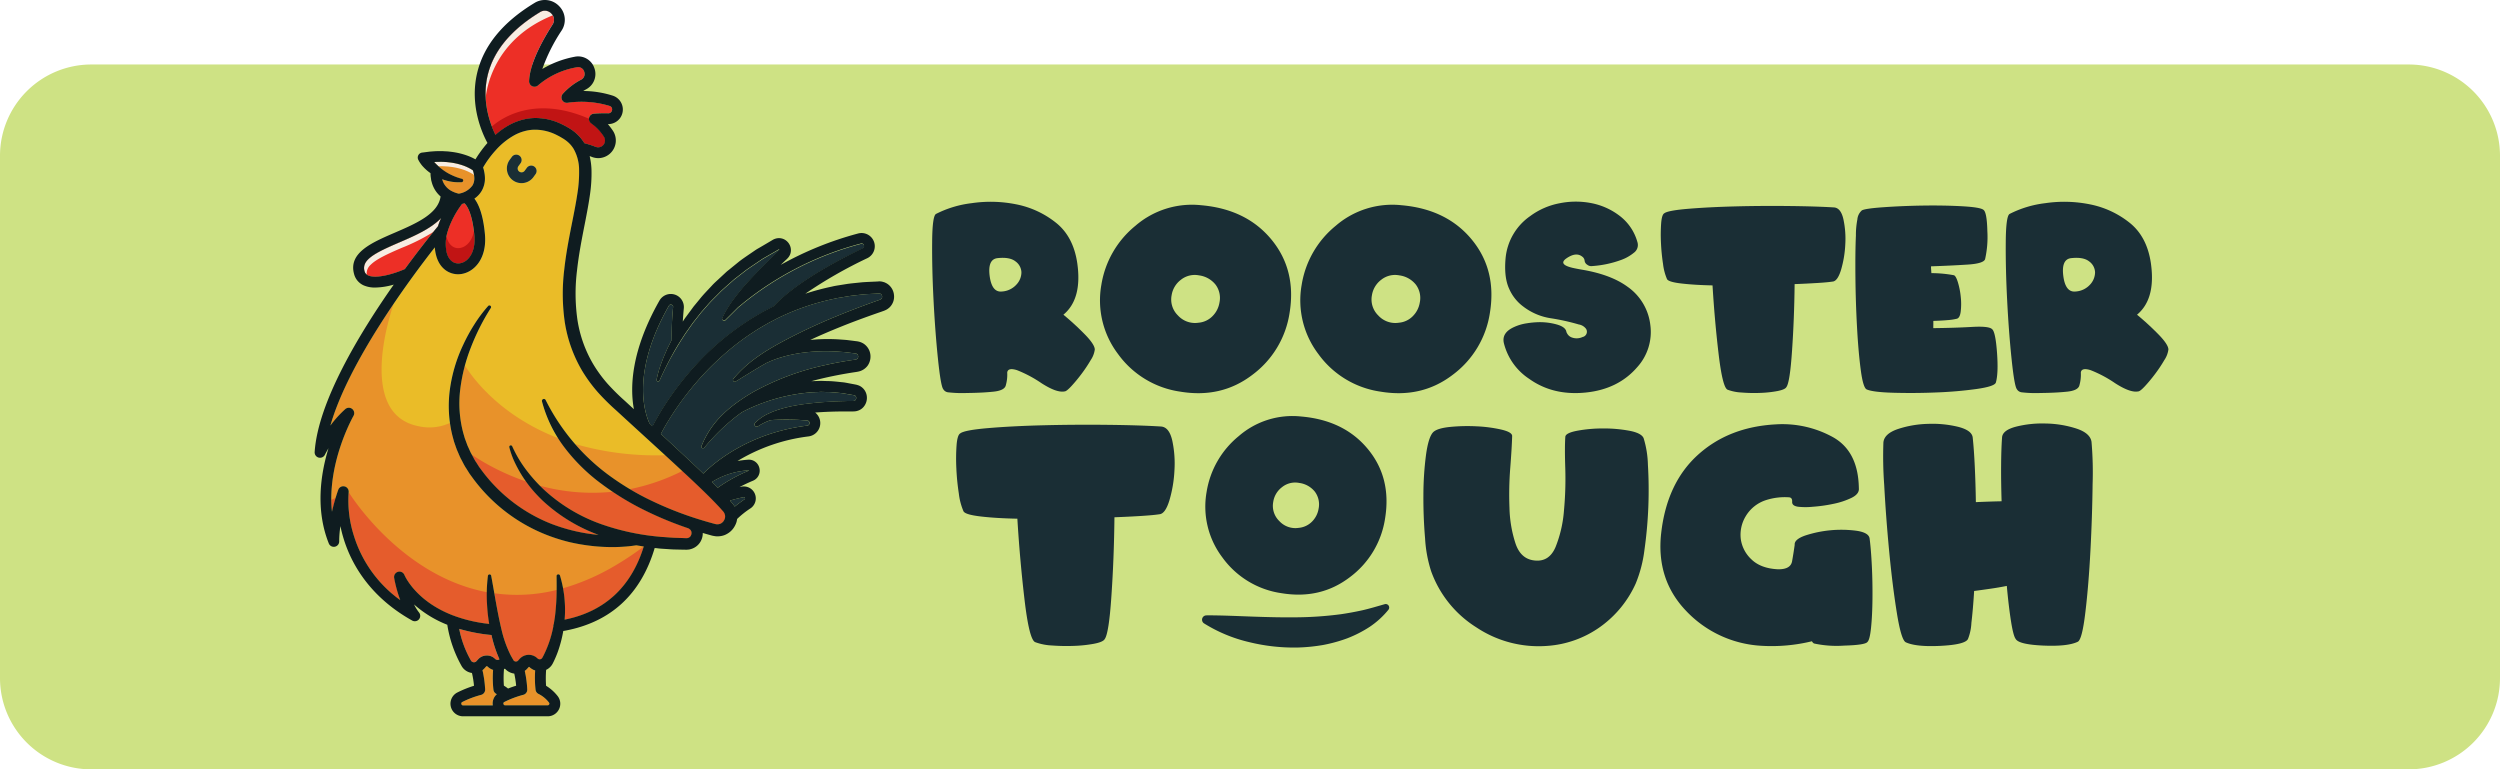<svg xmlns="http://www.w3.org/2000/svg" width="720" height="221.575" viewBox="0 0 720 221.575">
  <g id="Grupo_1004988" data-name="Grupo 1004988" transform="translate(-533.56 -5499.621)">
    <g id="Grupo_1004901" data-name="Grupo 1004901" transform="translate(637.06 1031.377)">
      <g id="ROOSTER_LOGO" data-name="ROOSTER LOGO" transform="translate(-217 4386.318)">
        <path id="Trazado_626959" data-name="Trazado 626959" d="M807.2,303.5H139.8a26.3,26.3,0,0,1-26.3-26.3V126.8a26.3,26.3,0,0,1,26.3-26.3H807.2a26.3,26.3,0,0,1,26.3,26.3V277.2A26.307,26.307,0,0,1,807.2,303.5Z" fill="#cee284"/>
        <g id="Grupo_904440" data-name="Grupo 904440">
          <path id="Trazado_626960" data-name="Trazado 626960" d="M322.32,230.23c-.02-.08-.05-.16-.07-.24l-.03-.12-.06-.11a1.626,1.626,0,0,1-.11-.23c-.06-.07-.11-.14-.17-.21l-.07-.11-.15-.16-.3-.33c-.38-.45-.79-.88-1.2-1.31-.81-.86-1.65-1.72-2.5-2.56-1.7-1.69-3.45-3.36-5.21-5.01-.81-.76-1.63-1.52-2.44-2.27q-2.46-2.28-4.92-4.54c-4.68-4.3-9.39-8.58-14.07-12.89a65.738,65.738,0,0,1-5.31-5.26,43.218,43.218,0,0,1-4.5-6.14,39.476,39.476,0,0,1-5.06-14.31,57.526,57.526,0,0,1-.1-15c.54-4.93,1.52-9.76,2.46-14.51.47-2.38.93-4.74,1.28-7.08a38.279,38.279,0,0,0,.52-6.93,12.383,12.383,0,0,0-1.57-6.11,8.47,8.47,0,0,0-2.01-2.26,6,6,0,0,0-.63-.46,7.436,7.436,0,0,0-.69-.43,15.105,15.105,0,0,0-1.47-.81,13.844,13.844,0,0,0-6.25-1.57,11.258,11.258,0,0,0-3.16.43,12.986,12.986,0,0,0-3,1.23,20.562,20.562,0,0,0-5.21,4.23,29.526,29.526,0,0,0-2.17,2.68c-.34.47-.66.95-.96,1.43-.18.28-.36.59-.53.88.02.05.03.09.05.14a7.491,7.491,0,0,1,.24.9,10.285,10.285,0,0,1,.24,1.86,7.141,7.141,0,0,1-.94,3.85,7.064,7.064,0,0,1-2.09,2.22c1.23,1.61,2.52,4.62,3.03,10.27.63,6.91-2.99,10.76-6.62,11.41a6.716,6.716,0,0,1-1.1.1c-2.58,0-5.31-1.59-6.33-5.41a11.89,11.89,0,0,1-.38-2.34c-2.89,3.69-7.26,9.48-11.84,16.24a.01.01,0,0,1-.01.01c-.54.81-1.09,1.63-1.64,2.45-6.75,10.23-13.62,22.26-16.59,32.62a31.134,31.134,0,0,1,4.3-4.75,1.552,1.552,0,0,1,2.36,1.95l-.01.01c-.23.4-7.66,13.68-6.19,27.6a54.556,54.556,0,0,1,1.8-6.29,1.554,1.554,0,0,1,3.01.7,33.277,33.277,0,0,0,1.49,12.46,35.832,35.832,0,0,0,13.36,18.58,37.43,37.43,0,0,1-1.75-6.36,1.565,1.565,0,0,1,1.09-1.78,1.548,1.548,0,0,1,1.87.9c.17.39,3.34,7.57,14.01,11.66a2.6,2.6,0,0,1,.36.13,41.938,41.938,0,0,0,10.03,2.31,49.894,49.894,0,0,1-.62-5.7,44.443,44.443,0,0,1,.26-8.15.482.482,0,0,1,.54-.41.489.489,0,0,1,.41.39v.02c.98,5.27,1.77,10.5,2.99,15.56a33.12,33.12,0,0,0,2.55,7.19c.28.54.6,1.07.89,1.58a.845.845,0,0,0,1.12.24.937.937,0,0,0,.12-.09l.07-.07.37-.41.09-.1.17-.17a3.422,3.422,0,0,1,.79-.56,3.572,3.572,0,0,1,3.7.23c.13.09.25.2.37.3.13.12.12.11.14.13a1.131,1.131,0,0,0,.13.1.821.821,0,0,0,.31.11.847.847,0,0,0,.64-.15.735.735,0,0,0,.22-.24c.01,0,.03-.03.04-.07l.06-.1.11-.21.22-.42a31.571,31.571,0,0,0,2.54-7.18c.08-.36.16-.71.23-1.08a1.41,1.41,0,0,1,.13-.71c.11-.67.21-1.34.32-2,.14-1.28.28-2.57.36-3.87.17-2.6.14-5.23.12-7.91v-.01a.5.5,0,0,1,.5-.51.516.516,0,0,1,.49.36,34.252,34.252,0,0,1,1.34,12.69c11.51-2.32,19.16-9.4,22.78-21.06-.15-.03-.31-.05-.46-.07-.5-.09-1-.16-1.5-.25-.06-.01-.12-.02-.19-.03-.38.06-.74.11-1.12.16q-.84.105-1.68.18c-1.12.09-2.24.16-3.36.17-.27.01-.53.01-.8.01h-.01c-1.34,0-2.69-.05-4.03-.16h-.02c-.62-.05-1.23-.1-1.85-.17a54.861,54.861,0,0,1-6.62-1.15,52.067,52.067,0,0,1-6.42-2.05,48.208,48.208,0,0,1-21.13-16.25l-1-1.37-.9-1.44c-.64-.94-1.11-1.98-1.66-2.98-.25-.51-.47-1.04-.69-1.56l-.34-.78c-.11-.26-.2-.54-.3-.8l-.56-1.62-.45-1.65a34.335,34.335,0,0,1-.74-3.74,36.662,36.662,0,0,1-.01-9.76,43.778,43.778,0,0,1,3.84-12.8,50.391,50.391,0,0,1,3.2-5.81,40.9,40.9,0,0,1,3.97-5.3.487.487,0,0,1,.68-.04.475.475,0,0,1,.08.62l-.01.02a64.431,64.431,0,0,0-5.76,11.43,52.514,52.514,0,0,0-1.69,5.15,45.577,45.577,0,0,0-1.36,7.08,33.042,33.042,0,0,0,.91,12.34l.43,1.49.54,1.45c.09.24.17.49.27.72l.32.7c.22.47.41.94.65,1.4.09.16.18.33.27.49a22.744,22.744,0,0,0,1.26,2.2l.83,1.31.93,1.25a45.863,45.863,0,0,0,19.68,15.06,50.8,50.8,0,0,0,12.17,3.08c.53.06,1.06.12,1.6.17-.22-.08-.44-.16-.65-.24a47.718,47.718,0,0,1-15.48-9.64,43.2,43.2,0,0,1-3.14-3.35c-.56-.71-1.13-1.43-1.66-2.17-.36-.5-.71-1-1.04-1.53a36.156,36.156,0,0,1-2.2-4,23.656,23.656,0,0,1-1.54-4.3.444.444,0,0,1,.84-.28l.02.03a35.128,35.128,0,0,0,4.51,7.41,43.027,43.027,0,0,0,3.46,3.93c.8.81,1.64,1.58,2.51,2.32a47.977,47.977,0,0,0,14.84,8.62,68.408,68.408,0,0,0,16.91,3.71c.72.09,1.45.11,2.18.17s1.45.11,2.18.15l2.19.07,1.09.04.27.01.14-.01a.661.661,0,0,1,.14-.01l.12-.03a1.343,1.343,0,0,0,.81-.56,1.61,1.61,0,0,0,.26-1.04,1.277,1.277,0,0,0-.46-.88c-.09-.06-.12-.11-.25-.19-.06-.04-.12-.07-.18-.11a101.7,101.7,0,0,1-12.29-5.05,84.5,84.5,0,0,1-9.55-5.48c-1.07-.71-2.12-1.46-3.14-2.24a52.259,52.259,0,0,1-10.66-10.45c-.66-.88-1.29-1.79-1.88-2.73a37.146,37.146,0,0,1-4.65-10.61.568.568,0,0,1,1.06-.39,58.68,58.68,0,0,0,8.48,12.67,61.911,61.911,0,0,0,9.61,8.89,68.915,68.915,0,0,0,6.18,4.1c1.96,1.16,3.97,2.23,6.02,3.23a99.747,99.747,0,0,0,13.3,5.28c1.14.36,2.28.71,3.43,1.03l1.73.48.11.03.07.01.13.02a1.258,1.258,0,0,0,.27.04,2.071,2.071,0,0,0,.5-.03,2.616,2.616,0,0,0,.48-.13,1.9,1.9,0,0,0,.43-.26,2.146,2.146,0,0,0,.67-.79,2.009,2.009,0,0,0,.27-.98A1.62,1.62,0,0,0,322.32,230.23Zm-54.58-98.15-.62.86a4.24,4.24,0,0,1-3.42,1.73,4.222,4.222,0,0,1-3.41-6.71l.63-.86a1.553,1.553,0,0,1,2.51,1.83l-.63.86a1.119,1.119,0,0,0-.2.83,1.1,1.1,0,0,0,.45.73,1.118,1.118,0,0,0,1.56-.25l.63-.86a1.552,1.552,0,1,1,2.5,1.84Z" fill="#eabc28"/>
          <path id="Trazado_626961" data-name="Trazado 626961" d="M298.9,239.32a37.246,37.246,0,0,1-1.85,4.83c-4.09,8.8-11.1,14.25-20.92,16.23.08-.94.11-1.89.11-2.83,0-.26-.01-.52-.01-.78l-.03-.78c-.01-.26-.03-.52-.05-.78-.03-.54-.08-1.09-.15-1.63-.02-.23-.05-.47-.09-.7-.03-.26-.07-.51-.11-.77-.03-.2-.06-.4-.1-.6-.01-.06-.02-.11-.03-.17a32.361,32.361,0,0,0-.89-3.65.506.506,0,0,0-.99.15v.01c.02,2.68.05,5.31-.12,7.91-.07,1.3-.21,2.59-.36,3.87-.1.67-.2,1.34-.32,2a1.43,1.43,0,0,0-.13.71c-.07.36-.15.72-.23,1.08a31.263,31.263,0,0,1-2.54,7.18l-.22.42-.11.21-.06.1a.719.719,0,0,1-.04.07.642.642,0,0,1-.22.24.837.837,0,0,1-.64.15.821.821,0,0,1-.31-.11,1.131,1.131,0,0,1-.13-.1c-.03-.03-.01-.01-.14-.13-.12-.1-.24-.21-.37-.3a3.551,3.551,0,0,0-3.7-.23,3.422,3.422,0,0,0-.79.56l-.17.17-.09.1-.37.41-.07.07a.47.47,0,0,1-.12.09.734.734,0,0,1-.6.1.844.844,0,0,1-.52-.34c-.29-.52-.61-1.05-.89-1.58a33.654,33.654,0,0,1-2.55-7.19c-1.22-5.05-2.01-10.29-2.99-15.56v-.02a.489.489,0,0,0-.41-.39.476.476,0,0,0-.54.41,44.443,44.443,0,0,0-.26,8.15,52.261,52.261,0,0,0,.62,5.7,42.424,42.424,0,0,1-10.03-2.31,1.4,1.4,0,0,0-.36-.13c-10.67-4.1-13.84-11.27-14.01-11.66a1.552,1.552,0,0,0-2.96.88,37.43,37.43,0,0,0,1.75,6.36,35.832,35.832,0,0,1-13.36-18.58,33.287,33.287,0,0,1-1.49-12.46,1.554,1.554,0,0,0-3.01-.7,54.556,54.556,0,0,0-1.8,6.29c-1.47-13.92,5.97-27.2,6.19-27.6l.01-.01a1.552,1.552,0,0,0-2.36-1.95,31.134,31.134,0,0,0-4.3,4.75c2.97-10.36,9.84-22.39,16.59-32.62.55-.83,1.1-1.65,1.64-2.45-.24.67-11.32,31.77,7.22,35.28a14.033,14.033,0,0,0,8.94-.95c.01.04.01.08.02.12a32.354,32.354,0,0,0,.72,3.63l.45,1.65.56,1.62c.1.26.19.54.3.8l.34.78c.23.52.44,1.05.69,1.56a33.3,33.3,0,0,0,1.66,2.98l.9,1.44,1,1.37a48.079,48.079,0,0,0,21.13,16.25,51.531,51.531,0,0,0,6.42,2.05,55.55,55.55,0,0,0,6.62,1.15c.62.07,1.23.12,1.85.17h.02c1.34.11,2.69.16,4.03.16h.01c.27,0,.53,0,.8-.01,1.12-.01,2.24-.07,3.36-.17.56-.05,1.12-.1,1.68-.18.38-.05.74-.1,1.12-.16.06.01.12.02.19.03.5.09.99.16,1.5.25C298.6,239.27,298.75,239.29,298.9,239.32Z" fill="#e8922a"/>
          <path id="Trazado_626962" data-name="Trazado 626962" d="M312.66,235.26a1.689,1.689,0,0,1-.26,1.04,1.343,1.343,0,0,1-.81.56l-.12.03a.661.661,0,0,0-.14.01l-.14.01-.27-.01-1.09-.04-2.19-.07c-.73-.03-1.46-.1-2.18-.15s-1.46-.08-2.18-.17a67.516,67.516,0,0,1-16.91-3.71,47.977,47.977,0,0,1-14.84-8.62c-.86-.74-1.7-1.51-2.51-2.32a40.507,40.507,0,0,1-3.46-3.93,35.128,35.128,0,0,1-4.51-7.41l-.02-.03a.44.44,0,0,0-.51-.26.447.447,0,0,0-.33.54,23.388,23.388,0,0,0,1.54,4.3,33.141,33.141,0,0,0,2.2,4c.33.52.67,1.03,1.04,1.53.53.74,1.09,1.46,1.66,2.17a41.345,41.345,0,0,0,3.14,3.35,47.548,47.548,0,0,0,15.48,9.64c.21.09.43.16.65.24-.53-.05-1.07-.11-1.6-.17a50.8,50.8,0,0,1-12.17-3.08,45.863,45.863,0,0,1-19.68-15.06l-.93-1.25-.83-1.31a24.01,24.01,0,0,1-1.26-2.2c-.09-.17-.18-.33-.27-.49-.23-.46-.43-.94-.65-1.4l-.32-.7a6.243,6.243,0,0,1-.27-.72l-.54-1.45-.43-1.49a33.235,33.235,0,0,1-.91-12.34,46.543,46.543,0,0,1,1.36-7.08c2.37,3.76,10.3,14.52,26.87,20.9.59.94,1.22,1.85,1.88,2.73a52.259,52.259,0,0,0,10.66,10.45c1.03.78,2.08,1.52,3.14,2.24a83,83,0,0,0,9.55,5.48,101.7,101.7,0,0,0,12.29,5.05c.06.04.12.07.18.11.13.08.16.13.25.19A1.3,1.3,0,0,1,312.66,235.26Z" fill="#e8922a"/>
          <path id="Trazado_626963" data-name="Trazado 626963" d="M322.35,230.72a2.152,2.152,0,0,1-.07.5,2.218,2.218,0,0,1-.2.48,2.146,2.146,0,0,1-.67.79,2.344,2.344,0,0,1-.43.26,2.618,2.618,0,0,1-.48.13,2.1,2.1,0,0,1-.5.03,1.259,1.259,0,0,1-.27-.04l-.13-.02-.07-.01-.11-.03-1.73-.48c-1.15-.32-2.29-.67-3.43-1.03a99.747,99.747,0,0,1-13.3-5.28c-2.05-1-4.06-2.07-6.02-3.23a67.507,67.507,0,0,1-6.18-4.1,61.427,61.427,0,0,1-9.61-8.89,83.255,83.255,0,0,0,25.95,3.22q2.475,2.265,4.92,4.54c.81.76,1.63,1.51,2.44,2.27,1.76,1.66,3.51,3.32,5.21,5.01.85.84,1.69,1.7,2.5,2.56.4.44.81.86,1.2,1.31l.3.33.15.16.07.11c.06.07.11.15.17.21.04.08.07.16.11.23l.06.11.03.12c.02.08.05.16.07.24A4.2,4.2,0,0,1,322.35,230.72Z" fill="#e8922a"/>
          <path id="Trazado_626964" data-name="Trazado 626964" d="M323.73,226.1c1.07-.33,2.43-.69,3.92-.99a.293.293,0,0,1,.38.2.305.305,0,0,1-.12.42c-1.19.83-2.11,1.51-2.82,2.09a.671.671,0,0,1-.06-.12l-.37-.52-.2-.26-.16-.18-.3-.34C323.91,226.3,323.81,226.2,323.73,226.1Z" fill="#1a2e35"/>
          <path id="Trazado_626965" data-name="Trazado 626965" d="M329.15,217.48a45.378,45.378,0,0,0-8.94,4.91c-.01-.02-.03-.03-.04-.04-.54-.54-1.09-1.07-1.63-1.61a22.48,22.48,0,0,1,10.62-3.37.2.2,0,0,1,.03.08C329.19,217.46,329.18,217.47,329.15,217.48Z" fill="#1a2e35"/>
          <path id="Trazado_626966" data-name="Trazado 626966" d="M345.98,204.5c-16.69,2.11-26.58,10.47-29.94,13.82-.38-.36-.75-.72-1.13-1.08q-5.52-5.205-11.09-10.34c.42-.8.87-1.62,1.33-2.41.7-1.2,1.43-2.4,2.21-3.56a77.833,77.833,0,0,1,4.94-6.79q2.64-3.27,5.58-6.26,2.97-2.97,6.19-5.63a68.864,68.864,0,0,1,6.76-4.91c1.15-.78,2.38-1.44,3.57-2.16.6-.35,1.23-.65,1.84-.98.62-.31,1.22-.67,1.86-.94a68.71,68.71,0,0,1,15.78-5.32c.67-.17,1.36-.26,2.05-.38l2.06-.35c1.38-.21,2.77-.33,4.15-.5,1.39-.11,2.79-.17,4.18-.25l.26-.02a.381.381,0,0,1,.13.01.328.328,0,0,1,.2.03.277.277,0,0,0,.09.01.571.571,0,0,0,.07.04.353.353,0,0,1,.13.08.885.885,0,0,1,.34.66.829.829,0,0,1-.18.68c-.05.03-.06.09-.12.11a.545.545,0,0,1-.17.1.928.928,0,0,0-.1.05l-.03.02-.06.02-.13.05-.51.18c-1.36.48-2.7.97-4.05,1.47-2.69,1.01-5.38,2.05-8.03,3.15a167.505,167.505,0,0,0-15.64,7.38c-1.57.86-3.14,1.76-4.66,2.72-.01.01-.01.01-.02.01-.39.25-.78.51-1.17.77l-.01.01c-.52.35-1.04.71-1.54,1.08a35.739,35.739,0,0,0-6.41,5.94.528.528,0,0,0,.69.78l.01-.01c2.44-1.5,4.81-2.98,7.23-4.41.55-.32,1.11-.63,1.66-.95.09-.03.19-.06.28-.1l.09-.04c.3-.15.7-.34,1.08-.49s.78-.31,1.19-.45c.8-.28,1.62-.52,2.44-.76a41.265,41.265,0,0,1,5.06-1.04,51.4,51.4,0,0,1,10.38-.35c.86.08,1.73.11,2.6.22l1.29.17.65.08.32.04.17.02c.06.01.05.02.08.02a.81.81,0,0,1,.66.52,1.05,1.05,0,0,1-.1.91.639.639,0,0,1-.3.23c-.05.05-.16.04-.24.07l-.04.01-.08.02-.17.02-.34.05q-1.35.2-2.7.42c-1.8.31-3.59.64-5.37,1.06a76.167,76.167,0,0,0-20.57,7.63,53.663,53.663,0,0,0-4.68,2.99c-.18.12-.34.25-.52.38l-.06.03a1.509,1.509,0,0,0-.28.22,33.917,33.917,0,0,0-3.43,2.92,25.686,25.686,0,0,0-6.18,9.17.469.469,0,0,0,.8.47l.01-.01a59.047,59.047,0,0,1,7.34-7.48c1.09-.94,2.24-1.83,3.41-2.67.54-.3,1.16-.62,1.77-.9.64-.31,1.29-.59,1.94-.88.66-.27,1.32-.54,1.98-.79s1.34-.49,2.01-.71a52.326,52.326,0,0,1,8.28-2.01l1.05-.18,1.06-.11c.7-.07,1.41-.17,2.11-.21l2.12-.09.53-.03.53.02,1.06.03c1.42-.02,2.82.18,4.23.3a9.513,9.513,0,0,1,1.05.16l1.04.18,1.05.18.52.09c.09.03.15.05.23.07.1.07.21.1.26.2a.8.8,0,0,1,.15.32,1.043,1.043,0,0,1-.01.43.87.87,0,0,1-.18.36.762.762,0,0,1-.27.2c-.07,0-.11.06-.2.05a1.717,1.717,0,0,1-.35.03c-.74.01-1.48.01-2.22.04-2.96.08-5.92.24-8.89.53-1.48.15-2.96.33-4.44.57-.74.11-1.48.27-2.21.4-.74.18-1.47.34-2.2.54-.17.05-.34.1-.5.15-.56.16-1.12.33-1.67.54-.36.13-.72.25-1.07.4l-.13.06-.92.41a12.9,12.9,0,0,0-3.83,2.67.653.653,0,0,0,.85.98l.03-.02a15.075,15.075,0,0,1,3.61-1.75,63.916,63.916,0,0,1,10.54.12.734.734,0,0,1-.02,1.45Z" fill="#1a2e35"/>
          <path id="Trazado_626967" data-name="Trazado 626967" d="M306.13,170.01a.621.621,0,0,1,.78-.31.6.6,0,0,1,.45.68,77.026,77.026,0,0,0-.39,9.13,1.644,1.644,0,0,0,.02.23l-.2.39-.59,1.19c-.2.39-.4.78-.59,1.19l-.53,1.22-.52,1.21-.47,1.24a32.38,32.38,0,0,0-1.49,5.09.463.463,0,0,0,.26.5.455.455,0,0,0,.59-.23l.01-.02a83.662,83.662,0,0,1,4.72-9.12c.28-.49.58-.98.88-1.46.33-.54.67-1.07,1.02-1.6.27-.43.55-.85.82-1.28l1.47-2.09c.25-.35.49-.7.74-1.04l.79-1,1.58-2.01,1.69-1.92c1.09-1.31,2.35-2.46,3.53-3.68.58-.62,1.23-1.17,1.86-1.74l1.91-1.69c.31-.29.65-.55.98-.81l1-.78,2.01-1.56c1.39-.98,2.81-1.91,4.21-2.87a12.1,12.1,0,0,1,1.08-.67l1.1-.64,2.21-1.27c.3-.18.75-.44.79-.45h.01a.01.01,0,0,1,.01.01.209.209,0,0,1,.08.1.124.124,0,0,0,.02.03c.01.01,0,.02-.03.04s.02,0-.04.05l-.12.11-.23.23-.94.91-1.86,1.84c-2.47,2.48-4.94,4.95-7.24,7.6-.46.54-.91,1.08-1.35,1.64l-.01.01q-.48.6-.93,1.2c-.08.1-.16.21-.24.32a32.223,32.223,0,0,0-3.43,5.59.555.555,0,0,0,.89.63l.01-.01q1.875-1.845,3.71-3.69c.01,0,.01-.01.02-.01.36-.27.82-.64,1.38-1.13a90.919,90.919,0,0,1,33.91-17.15.638.638,0,0,1,.85.44.646.646,0,0,1-.35.88c-12.36,6.02-20.95,11.63-25.58,16.69-.6.27-1.18.61-1.77.91-.64.35-1.31.67-1.94,1.04-1.26.75-2.54,1.46-3.75,2.28a74.892,74.892,0,0,0-7.08,5.16,80.321,80.321,0,0,0-6.43,5.94,85.422,85.422,0,0,0-5.74,6.59,83.307,83.307,0,0,0-5.05,7.13c-.79,1.22-1.51,2.49-2.23,3.76-.32.59-.63,1.18-.94,1.77-.28-.26-.57-.53-.86-.79C299.11,200.75,295.26,189.12,306.13,170.01Z" fill="#1a2e35"/>
          <path id="Trazado_626968" data-name="Trazado 626968" d="M256.12,271.71a1.537,1.537,0,0,0-.13-.12,3.319,3.319,0,0,0-2.38-.89,3.362,3.362,0,0,0-2.39,1.07c-.17.18-.33.36-.49.54a.965.965,0,0,1-.82.34.985.985,0,0,1-.77-.47,29.378,29.378,0,0,1-3.4-9.15,49.3,49.3,0,0,0,9.3,1.77,35.831,35.831,0,0,0,2.3,7,.892.892,0,0,1-.38.14A.967.967,0,0,1,256.12,271.71Z" fill="#e55c2c"/>
          <path id="Trazado_626969" data-name="Trazado 626969" d="M253.08,274.35c.13-.15.26-.3.4-.45a.333.333,0,0,1,.21-.1.367.367,0,0,1,.2.08l.05.05a4.184,4.184,0,0,0,1.56.94,30.481,30.481,0,0,0,.1,5.72,1.581,1.581,0,0,0,.9,1.22.406.406,0,0,1,.09.05,3.55,3.55,0,0,0-1.18,3.23h-8.56a.472.472,0,0,1-.5-.4.479.479,0,0,1,.27-.58,28.056,28.056,0,0,1,5.39-2.04,1.552,1.552,0,0,0,1.19-1.59,30.917,30.917,0,0,0-.77-5.53A3.676,3.676,0,0,0,253.08,274.35Z" fill="#e8922a"/>
          <path id="Trazado_626970" data-name="Trazado 626970" d="M258.76,284.11a28.016,28.016,0,0,1,5.4-2.04,1.541,1.541,0,0,0,1.19-1.58,31.037,31.037,0,0,0-.72-5.33,3.876,3.876,0,0,0,.49-.4l.27-.28.15-.17.15-.17.08-.08.01-.01.02-.02a.107.107,0,0,1,.11-.01c.01,0,.01.01.02.01l.23.2a5.155,5.155,0,0,0,.68.47,4.588,4.588,0,0,0,.79.34,31.269,31.269,0,0,0,.11,5.56,1.581,1.581,0,0,0,.9,1.22,8.439,8.439,0,0,1,2.97,2.47.45.45,0,0,1,.06.51.535.535,0,0,1-.48.31h-12.2a.53.53,0,0,1-.23-1Z" fill="#e8922a"/>
          <path id="Trazado_626971" data-name="Trazado 626971" d="M239.49,128.55c.64.01,1.27-.03,1.91.02.31.02.63.03.94.06l.94.11a18.992,18.992,0,0,1,3.61.86,13.634,13.634,0,0,1,1.66.72,7.9,7.9,0,0,1,.76.43c.11.08.24.16.35.23.01.01.02.01.02.02l.08.24a6.48,6.48,0,0,1,.17.63,6.9,6.9,0,0,1,.16,1.26,4.052,4.052,0,0,1-.51,2.2,6.012,6.012,0,0,1-3.95,2.38c-.1-.02-.21-.04-.31-.07-.19-.05-.38-.1-.57-.17a7.246,7.246,0,0,1-1.11-.47,5.7,5.7,0,0,1-1.78-1.43,5.176,5.176,0,0,1-1.02-2.01l-.01-.02c.12.05.25.1.37.15a15.12,15.12,0,0,0,1.72.47,13.7,13.7,0,0,0,3.49.26.49.49,0,0,0,.12-.96l-.04-.01a17.88,17.88,0,0,1-2.98-1.09,14.267,14.267,0,0,1-2.63-1.59c-.15-.11-.3-.22-.44-.34a11.627,11.627,0,0,1-1.05-.93c-.26-.24-.5-.49-.75-.75-.04-.04-.08-.09-.12-.13C238.86,128.58,239.17,128.56,239.49,128.55Z" fill="#e8922a"/>
          <path id="Trazado_626972" data-name="Trazado 626972" d="M250.07,132.68l-.06-.18-.08-.24c-.01-.01-.02-.01-.02-.02a3.024,3.024,0,0,0-.35-.23,7.9,7.9,0,0,0-.76-.43,13.634,13.634,0,0,0-1.66-.72,18.813,18.813,0,0,0-3.61-.86l-.94-.11c-.31-.03-.63-.04-.94-.06-.63-.05-1.25-.02-1.89-.02-.12-.1-.24-.22-.35-.33-.26-.24-.5-.49-.75-.75-.04-.04-.08-.09-.12-.13.32-.03.63-.05.95-.05.64.01,1.27-.03,1.91.02.31.02.63.03.94.06l.94.11a18.992,18.992,0,0,1,3.61.86,13.634,13.634,0,0,1,1.66.72,7.9,7.9,0,0,1,.76.43c.11.08.24.16.35.23.01.01.02.01.02.02l.08.24a6.48,6.48,0,0,1,.17.63C249.99,132.14,250.03,132.41,250.07,132.68Z" fill="#f7ede2"/>
          <path id="Trazado_626973" data-name="Trazado 626973" d="M289.77,113.64a1.063,1.063,0,0,1-1.1.91,37.532,37.532,0,0,0-4.16.11,1.553,1.553,0,0,0-1.35,1.2,1.353,1.353,0,0,0-.04.29,1.535,1.535,0,0,0,.74,1.38,13.31,13.31,0,0,1,3.54,3.73,1.936,1.936,0,0,1-.09,2.34,1.9,1.9,0,0,1-2.24.6,26.225,26.225,0,0,0-3.27-1.05c-.04-.06-.06-.12-.1-.19a11.923,11.923,0,0,0-2.83-3.13c-.27-.22-.56-.41-.84-.61a9.008,9.008,0,0,0-.85-.53c-.57-.32-1.12-.66-1.73-.93a17.27,17.27,0,0,0-7.76-1.86,14.814,14.814,0,0,0-4.03.58,17.1,17.1,0,0,0-3.71,1.55,22.126,22.126,0,0,0-3.75,2.71c-.32-.64-.67-1.44-1.04-2.39a27.382,27.382,0,0,1-1.79-8.32,23.087,23.087,0,0,1,.53-6.25c1.63-7.11,6.72-13.29,15.13-18.38a2.537,2.537,0,0,1,3.25.41,2.987,2.987,0,0,1,.4.52,2.457,2.457,0,0,1-.06,2.68c-4.33,6.84-6.6,12.31-6.74,16.28a1.555,1.555,0,0,0,2.65,1.15,22.876,22.876,0,0,1,11.07-5.15,1.8,1.8,0,0,1,2.14,1.22,1.85,1.85,0,0,1-.89,2.36,19.053,19.053,0,0,0-5.29,4.09,1.559,1.559,0,0,0,1.46,2.54,27.6,27.6,0,0,1,12.02.91A1.035,1.035,0,0,1,289.77,113.64Z" fill="#ed2f26"/>
          <path id="Trazado_626974" data-name="Trazado 626974" d="M240.54,144.74c-.33.75-.64,1.54-.91,2.36-.75.9-3.14,3.82-6.36,8.07-.99,1.31-2.07,2.74-3.19,4.28-3.03,1.34-8.24,2.89-10.55,1.83a1.807,1.807,0,0,1-1.06-1.25,3.252,3.252,0,0,1,1.06-3.38c1.59-1.61,4.71-3.05,8.85-4.83C232.78,149.91,237.54,147.85,240.54,144.74Z" fill="#ed2f26"/>
          <path id="Trazado_626975" data-name="Trazado 626975" d="M240.54,144.74c-.33.75-.64,1.54-.91,2.36-.26.31-.72.87-1.34,1.64a56.531,56.531,0,0,1-9.17,4.6c-4.13,1.78-7.25,3.23-8.85,4.83a3.354,3.354,0,0,0-1.16,2.85,1.75,1.75,0,0,1-.64-1,3.252,3.252,0,0,1,1.06-3.38c1.59-1.61,4.71-3.05,8.85-4.83C232.78,149.91,237.54,147.85,240.54,144.74Z" fill="#f7ede2"/>
          <path id="Trazado_626976" data-name="Trazado 626976" d="M250.1,149.67c.46,4.96-1.79,7.66-4.07,8.06-1.81.32-3.3-.85-3.89-3.06a11.576,11.576,0,0,1,.35-6.33.235.235,0,0,0,.02-.08,26.622,26.622,0,0,1,4.04-7.6c.23-.06.47-.13.7-.2C247.78,140.94,249.49,142.98,250.1,149.67Z" fill="#ed2f26"/>
          <path id="Trazado_626977" data-name="Trazado 626977" d="M246.04,157.73c-1.81.32-3.3-.85-3.89-3.06a10.369,10.369,0,0,1-.07-4.67,2.289,2.289,0,0,0,.07.28c.59,2.21,2.08,3.38,3.89,3.06,1.71-.31,3.41-1.91,3.95-4.81.04.36.08.74.12,1.13C250.56,154.63,248.31,157.33,246.04,157.73Z" fill="#c11414"/>
          <path id="Trazado_626978" data-name="Trazado 626978" d="M208.96,225.85q.645-.285,1.23-.54c-.43,1.42-.78,2.76-1.05,3.98C209.02,228.13,208.97,226.99,208.96,225.85Z" fill="#e55c2c"/>
          <path id="Trazado_626979" data-name="Trazado 626979" d="M253.79,255.92a52.259,52.259,0,0,0,.62,5.7,42.424,42.424,0,0,1-10.03-2.31,1.4,1.4,0,0,0-.36-.13c-10.67-4.1-13.84-11.27-14.01-11.66a1.552,1.552,0,0,0-2.96.88,37.43,37.43,0,0,0,1.75,6.36,35.832,35.832,0,0,1-13.36-18.58,33.287,33.287,0,0,1-1.49-12.46s14.72,24.03,39.77,28.75C253.71,253.6,253.74,254.76,253.79,255.92Z" fill="#e55c2c"/>
          <path id="Trazado_626980" data-name="Trazado 626980" d="M273.81,251.83c-.01,1.32-.05,2.63-.13,3.93s-.21,2.59-.36,3.87c-.1.67-.2,1.34-.32,2a1.43,1.43,0,0,0-.13.71c-.07.36-.15.72-.23,1.08a31.263,31.263,0,0,1-2.54,7.18l-.22.42-.11.21-.06.1a.719.719,0,0,1-.04.07.642.642,0,0,1-.22.24.837.837,0,0,1-.64.15.821.821,0,0,1-.31-.11,1.131,1.131,0,0,1-.13-.1c-.03-.03-.01-.01-.14-.13-.12-.1-.24-.21-.37-.3a3.551,3.551,0,0,0-3.7-.23,3.422,3.422,0,0,0-.79.56l-.17.17-.09.1-.37.41-.07.07a.47.47,0,0,1-.12.09.734.734,0,0,1-.6.1.844.844,0,0,1-.52-.34c-.29-.52-.61-1.05-.89-1.58a33.654,33.654,0,0,1-2.55-7.19c-.83-3.44-1.46-6.96-2.08-10.52A46.75,46.75,0,0,0,273.81,251.83Z" fill="#e55c2c"/>
          <path id="Trazado_626981" data-name="Trazado 626981" d="M298.9,239.32a37.246,37.246,0,0,1-1.85,4.83c-4.09,8.8-11.1,14.25-20.92,16.23.08-.94.11-1.89.11-2.83,0-.26-.01-.52-.01-.78l-.03-.78c-.01-.26-.03-.52-.05-.78-.03-.54-.08-1.09-.15-1.63-.03-.23-.05-.47-.09-.7-.03-.26-.07-.51-.11-.77-.03-.2-.06-.4-.1-.6-.01-.06-.02-.11-.03-.17a64.257,64.257,0,0,0,15.39-6.76A87.353,87.353,0,0,0,298.9,239.32Z" fill="#e55c2c"/>
          <path id="Trazado_626982" data-name="Trazado 626982" d="M285.23,235.74c.21.09.43.16.65.24-.53-.05-1.07-.11-1.6-.17a50.8,50.8,0,0,1-12.17-3.08,45.863,45.863,0,0,1-19.68-15.06l-.93-1.25-.83-1.31a24.01,24.01,0,0,1-1.26-2.2,67.466,67.466,0,0,0,15.55,7.66c.53.74,1.09,1.46,1.66,2.17a41.345,41.345,0,0,0,3.14,3.35A47.6,47.6,0,0,0,285.23,235.74Z" fill="#e55c2c"/>
          <path id="Trazado_626983" data-name="Trazado 626983" d="M312.66,235.26a1.689,1.689,0,0,1-.26,1.04,1.343,1.343,0,0,1-.81.56l-.12.03a.661.661,0,0,0-.14.01l-.14.01-.27-.01-1.09-.04-2.19-.07c-.73-.03-1.46-.1-2.18-.15s-1.46-.08-2.18-.17a67.516,67.516,0,0,1-16.91-3.71,47.977,47.977,0,0,1-14.84-8.62c-.86-.74-1.7-1.51-2.51-2.32a57.457,57.457,0,0,0,20.92,1.73,83,83,0,0,0,9.55,5.48,101.7,101.7,0,0,0,12.29,5.05c.06.04.12.07.18.11.13.08.16.13.25.19A1.227,1.227,0,0,1,312.66,235.26Z" fill="#e55c2c"/>
          <path id="Trazado_626984" data-name="Trazado 626984" d="M322.35,230.72a2.152,2.152,0,0,1-.07.5,2.218,2.218,0,0,1-.2.48,2.146,2.146,0,0,1-.67.79,2.344,2.344,0,0,1-.43.26,2.618,2.618,0,0,1-.48.13,2.1,2.1,0,0,1-.5.03,1.259,1.259,0,0,1-.27-.04l-.13-.02-.07-.01-.11-.03-1.73-.48c-1.15-.32-2.29-.67-3.43-1.03a99.747,99.747,0,0,1-13.3-5.28c-2.05-1-4.06-2.07-6.02-3.23a59.1,59.1,0,0,0,15.08-5.23c.81.76,1.63,1.51,2.44,2.27,1.76,1.66,3.51,3.32,5.21,5.01.85.84,1.69,1.7,2.5,2.56.4.44.81.86,1.2,1.31l.3.33.15.16.07.11c.06.07.11.15.17.21.04.08.07.16.11.23l.06.11.03.12c.02.08.05.16.07.24A4.182,4.182,0,0,1,322.35,230.72Z" fill="#e55c2c"/>
          <path id="Trazado_626985" data-name="Trazado 626985" d="M243.08,203.73c.01.04.01.08.02.12A1.134,1.134,0,0,0,243.08,203.73Z" fill="#e55c2c"/>
          <path id="Trazado_626986" data-name="Trazado 626986" d="M287.32,123.6a1.9,1.9,0,0,1-2.24.6,26.225,26.225,0,0,0-3.27-1.05c-.04-.06-.06-.12-.1-.19a11.923,11.923,0,0,0-2.83-3.13c-.27-.22-.56-.41-.84-.61a9.008,9.008,0,0,0-.85-.53c-.57-.32-1.12-.66-1.73-.93a17.27,17.27,0,0,0-7.76-1.86,14.814,14.814,0,0,0-4.03.58,17.1,17.1,0,0,0-3.71,1.55,22.126,22.126,0,0,0-3.75,2.71c-.32-.64-.67-1.44-1.04-2.39,2.49-2.2,12.12-9.16,27.97-2.22a1.535,1.535,0,0,0,.74,1.38,13.31,13.31,0,0,1,3.54,3.73A1.961,1.961,0,0,1,287.32,123.6Z" fill="#c11414"/>
          <path id="Trazado_626987" data-name="Trazado 626987" d="M272.69,86.35c-16.92,6.79-19.06,21.11-19.31,23.7a23.087,23.087,0,0,1,.53-6.25c1.63-7.11,6.72-13.29,15.13-18.38a2.537,2.537,0,0,1,3.25.41A2.987,2.987,0,0,1,272.69,86.35Z" fill="#f7ede2"/>
          <path id="Trazado_626988" data-name="Trazado 626988" d="M366.88,162.96a3.817,3.817,0,0,1,.86.13l.42.12a3.889,3.889,0,0,1,.42.19,3.821,3.821,0,0,1,.77.48,4.37,4.37,0,0,1,1.62,3.01,4.29,4.29,0,0,1-1.03,3.3,3.384,3.384,0,0,1-.66.6,3.639,3.639,0,0,1-.75.45l-.39.17-.09.04-.07.02-.12.04-.5.18c-1.34.46-2.68.93-4.01,1.41-2.67.97-5.32,1.96-7.95,3.03-2.87,1.16-5.72,2.38-8.53,3.69.87-.06,1.74-.16,2.61-.19a51.565,51.565,0,0,1,5.56.04c.92.08,1.85.11,2.77.23l1.37.17.69.09.34.04.18.02c.05.01.16.04.24.05a4.409,4.409,0,0,1,1.03.33,3.858,3.858,0,0,1,.96.6,4.436,4.436,0,0,1,1.3,1.83,4.563,4.563,0,0,1-.55,4.22,4.45,4.45,0,0,1-2.82,1.72l-.13.03-.08.01-.17.03-.33.05c-.88.13-1.75.27-2.62.42q-2.61.45-5.19,1.01c-1.63.36-3.25.75-4.86,1.19l2.2-.08.57-.02.57.02,1.13.04c1.52,0,3.03.2,4.55.35.76.07,1.5.25,2.25.38l1.12.21.56.11a7.131,7.131,0,0,1,.82.27,3.809,3.809,0,0,1,2.17,2.83,4.014,4.014,0,0,1-.91,3.31,3.584,3.584,0,0,1-1.51,1.04,3.991,3.991,0,0,1-.86.21,5.753,5.753,0,0,1-.75.04H356.9c-2.88.01-5.77.1-8.63.32a3.868,3.868,0,0,1-1.89,6.87,51.638,51.638,0,0,0-20.48,7.08,29.31,29.31,0,0,1,3.02-.37,3.091,3.091,0,0,1,3.28,2.4,3.122,3.122,0,0,1-1.86,3.66c-1.43.6-2.73,1.22-3.86,1.83.18-.04.36-.08.55-.12a3.449,3.449,0,0,1,2.66,6.21,25.611,25.611,0,0,0-3.89,3.08c-.04.27-.1.53-.16.8a5.971,5.971,0,0,1-.5,1.2,5.591,5.591,0,0,1-1.68,1.94,6.106,6.106,0,0,1-1.14.65,5.216,5.216,0,0,1-1.27.35,5.783,5.783,0,0,1-1.31.06c-.22-.01-.42-.06-.64-.09l-.31-.06-.16-.03-.11-.03-1.78-.5c-.28-.08-.56-.17-.84-.25a4.841,4.841,0,0,1-.77,2.69,4.666,4.666,0,0,1-2.72,1.97c-.14.04-.28.07-.42.1l-.41.04-.41.03-.28-.01-1.13-.02-2.26-.05c-.76-.03-1.51-.09-2.26-.14s-1.51-.08-2.26-.18c-.31-.04-.62-.07-.93-.1-3.95,13.31-12.62,21.32-25.79,23.81l-.54.09c-.03.14-.05.28-.07.42a36.052,36.052,0,0,1-1,4.07,28.663,28.663,0,0,1-1.51,3.95l-.23.48-.12.24-.06.12c-.02.04-.04.08-.08.15a3.947,3.947,0,0,1-1.07,1.27,3.59,3.59,0,0,1-.79.49,30.323,30.323,0,0,0-.02,4.59,12.5,12.5,0,0,1,3.28,2.9,3.57,3.57,0,0,1,.46,3.81,3.618,3.618,0,0,1-3.29,2.08H246.86a3.627,3.627,0,0,1-1.66-6.85,31.025,31.025,0,0,1,4.81-1.94,25.672,25.672,0,0,0-.59-3.69,4.061,4.061,0,0,1-2.91-1.88,35.367,35.367,0,0,1-4.19-12,32.25,32.25,0,0,1-9.58-5.86,12.885,12.885,0,0,0,1.4,2.27,1.552,1.552,0,0,1-1.92,2.38c-12.55-7.01-17.69-16.76-19.79-23.7-.37-1.21-.66-2.38-.89-3.5a28.856,28.856,0,0,0-.35,4.36,1.555,1.555,0,0,1-3,.62c-3.88-9.74-2.36-19.98-.08-27.43-.66,1.13-1.04,1.89-1.05,1.91a1.555,1.555,0,0,1-2.94-.8c.95-14.43,12.95-34.22,22.78-48.22a20.317,20.317,0,0,1-5.32.85,8.042,8.042,0,0,1-3.35-.63,4.932,4.932,0,0,1-2.75-3.24c-1.71-6.14,5.09-9.07,11.67-11.91,6.17-2.66,12.54-5.41,13.24-10.45a8.524,8.524,0,0,1-.94-.96,8.143,8.143,0,0,1-1.61-3.15l-.12-.42a3.069,3.069,0,0,1-.07-.42l-.12-.85c-.03-.31-.04-.61-.04-.91a11.564,11.564,0,0,1-.98-.75c-.23-.19-.45-.41-.67-.61-.22-.22-.42-.43-.63-.66a7.964,7.964,0,0,1-.57-.73,6.834,6.834,0,0,1-.53-.84l-.12-.22a1.44,1.44,0,0,1,.56-1.95,1.465,1.465,0,0,1,.63-.18h.01l2.1-.27c.71-.05,1.41-.12,2.12-.13s1.42-.03,2.14.03c.36.02.71.03,1.07.06l1.07.13a21.087,21.087,0,0,1,4.24,1.01,15.312,15.312,0,0,1,2.05.89c.15.07.3.16.45.24.04-.06.07-.12.11-.18.33-.54.68-1.08,1.05-1.6a34.2,34.2,0,0,1,2.3-2.94c-1.54-2.83-5.11-10.71-3.02-19.93,1.81-7.98,7.38-14.84,16.56-20.39a5.66,5.66,0,0,1,7.08.89,5.6,5.6,0,0,1,.74,7.04,50.091,50.091,0,0,0-5.56,11.08,28.544,28.544,0,0,1,9.33-3.52,4.917,4.917,0,0,1,5.64,3.22,4.973,4.973,0,0,1-2.3,6.13c-.31.17-.6.34-.88.51a28.55,28.55,0,0,1,8.54,1.36,4.2,4.2,0,0,1-1.32,8.18h-.14a19.355,19.355,0,0,1,1.43,1.87,5.089,5.089,0,0,1-4.16,7.93,5.157,5.157,0,0,1-1.87-.35c-.22-.09-.43-.16-.64-.24a19.641,19.641,0,0,1,.53,3.9,42.107,42.107,0,0,1-.5,7.59c-.35,2.46-.82,4.87-1.28,7.26-.94,4.77-1.88,9.49-2.39,14.21a53.692,53.692,0,0,0,.1,14.05,35.656,35.656,0,0,0,4.61,12.98,38.576,38.576,0,0,0,4.1,5.59,64.2,64.2,0,0,0,5.04,4.98c.84.78,1.68,1.55,2.53,2.33-1.15-6.27-.84-16.83,7.36-31.27a3.762,3.762,0,0,1,7.02,2.2c-.13,1.35-.22,2.63-.3,3.84a.21.21,0,0,0,.04-.06c.24-.37.48-.75.74-1.1l.79-1.07,1.57-2.13,1.69-2.05c1.09-1.39,2.36-2.64,3.56-3.95.6-.66,1.26-1.25,1.91-1.85l1.95-1.81a11.765,11.765,0,0,1,1.01-.86l1.03-.84,2.07-1.68c1.42-1.07,2.91-2.04,4.37-3.05a13.231,13.231,0,0,1,1.13-.7l1.15-.67,2.29-1.35.57-.34a3.824,3.824,0,0,1,.94-.4,3.383,3.383,0,0,1,2.51.29,3.577,3.577,0,0,1,1.59,1.82,3.333,3.333,0,0,1-.02,2.52,3.55,3.55,0,0,1-.68,1.03c-.06.07-.16.17-.19.2l-.11.11-.24.22-.94.89-.52.5a96.614,96.614,0,0,1,22.29-9.04,3.811,3.811,0,0,1,2.65,7.11,129.459,129.459,0,0,0-17.87,10.24,71.631,71.631,0,0,1,7.73-2.07c.71-.18,1.43-.28,2.16-.4l2.17-.35c1.44-.2,2.91-.32,4.36-.48,1.46-.1,2.92-.15,4.38-.22l.27-.02A.994.994,0,0,1,366.88,162.96Zm-43.19,40.41a59.06,59.06,0,0,0-7.34,7.48l-.01.01a.485.485,0,0,1-.67.06.451.451,0,0,1-.13-.53,25.861,25.861,0,0,1,6.18-9.17,33.921,33.921,0,0,1,3.43-2.92,1.933,1.933,0,0,1,.28-.22l.06-.03c.18-.13.34-.26.52-.38a52.2,52.2,0,0,1,4.68-2.99,76.291,76.291,0,0,1,20.57-7.63c1.78-.41,3.57-.75,5.37-1.06q1.35-.24,2.7-.42l.34-.05.17-.02.08-.02.04-.01c.08-.03.19-.03.24-.07a.582.582,0,0,0,.3-.23,1.017,1.017,0,0,0,.1-.91.766.766,0,0,0-.66-.52.155.155,0,0,0-.08-.02l-.17-.02-.32-.04-.65-.08-1.29-.17c-.86-.11-1.73-.14-2.6-.22a51.426,51.426,0,0,0-10.38.35,41.268,41.268,0,0,0-5.06,1.04c-.82.23-1.65.47-2.44.76-.4.15-.8.29-1.19.45s-.79.34-1.08.49l-.09.04a1.048,1.048,0,0,1-.28.1c-.55.32-1.11.63-1.66.95-2.42,1.43-4.79,2.91-7.23,4.41l-.01.01a.528.528,0,0,1-.69-.78,35.738,35.738,0,0,1,6.41-5.94c.51-.37,1.02-.73,1.54-1.08l.01-.01c.39-.26.78-.52,1.17-.77.01-.01.01-.01.02-.01,1.52-.96,3.08-1.86,4.66-2.72a167.5,167.5,0,0,1,15.64-7.38c2.66-1.11,5.34-2.14,8.03-3.15q2.025-.75,4.05-1.47l.51-.18.13-.05.06-.02.03-.02a.927.927,0,0,1,.1-.05.546.546,0,0,0,.17-.1c.06-.03.08-.08.12-.11a.866.866,0,0,0,.18-.68.94.94,0,0,0-.34-.66c-.05-.03-.08-.07-.13-.08a.436.436,0,0,1-.07-.04c-.03,0-.06-.01-.09-.01a.423.423,0,0,0-.2-.03c-.05,0-.05-.02-.13-.01l-.26.02c-1.39.09-2.79.14-4.18.25-1.38.17-2.78.29-4.15.5l-2.06.35c-.69.12-1.38.21-2.05.38a68.709,68.709,0,0,0-15.78,5.32c-.64.27-1.24.63-1.86.94-.61.33-1.24.63-1.84.98-1.2.71-2.42,1.38-3.57,2.16a71.025,71.025,0,0,0-6.76,4.91c-2.15,1.78-4.22,3.66-6.19,5.63a82.834,82.834,0,0,0-5.58,6.26,83.952,83.952,0,0,0-4.94,6.79c-.77,1.17-1.5,2.36-2.21,3.56-.46.79-.91,1.61-1.33,2.41q5.565,5.13,11.09,10.34c.38.36.75.72,1.13,1.08,3.36-3.35,13.26-11.71,29.94-13.82a.682.682,0,0,0,.64-.73.658.658,0,0,0-.61-.73,63.914,63.914,0,0,0-10.54-.12,14.708,14.708,0,0,0-3.61,1.75l-.03.02a.667.667,0,0,1-.91-.17.646.646,0,0,1,.06-.81,12.722,12.722,0,0,1,3.83-2.67l.92-.41.13-.06c.35-.16.71-.27,1.07-.4.55-.21,1.11-.38,1.67-.54.17-.05.34-.1.5-.15.73-.2,1.47-.36,2.2-.54.74-.13,1.47-.29,2.21-.4,1.48-.25,2.96-.42,4.44-.57,2.97-.3,5.93-.46,8.89-.53.74-.03,1.48-.03,2.22-.04a1.186,1.186,0,0,0,.35-.03c.09.01.13-.05.2-.05a.762.762,0,0,0,.27-.2.87.87,0,0,0,.18-.36,1.046,1.046,0,0,0,.01-.43.637.637,0,0,0-.15-.32c-.05-.09-.16-.13-.26-.2-.08-.02-.13-.04-.23-.07l-.52-.09-1.05-.18-1.04-.18a9.515,9.515,0,0,0-1.05-.16c-1.41-.12-2.81-.32-4.23-.3l-1.06-.03-.53-.02-.53.03-2.12.09c-.7.04-1.41.14-2.11.21l-1.06.11-1.05.18a52.326,52.326,0,0,0-8.28,2.01c-.68.22-1.34.48-2.01.71-.66.25-1.32.52-1.98.79-.65.29-1.3.56-1.94.88-.61.28-1.23.61-1.77.9C325.93,201.54,324.78,202.42,323.69,203.37ZM303.46,191.5l-.01.02a.443.443,0,0,1-.59.23.434.434,0,0,1-.26-.5,31.348,31.348,0,0,1,1.49-5.09l.47-1.24.52-1.21.53-1.22c.19-.4.39-.79.59-1.19l.59-1.19.2-.39a1.64,1.64,0,0,1-.02-.23,77.013,77.013,0,0,1,.39-9.13.6.6,0,0,0-.45-.68.621.621,0,0,0-.78.31c-10.86,19.12-7.02,30.74-5.57,33.88.29.26.57.53.86.79.31-.59.62-1.18.94-1.77.72-1.27,1.44-2.54,2.23-3.76a87.147,87.147,0,0,1,10.79-13.72,78.655,78.655,0,0,1,6.43-5.94,74.422,74.422,0,0,1,7.08-5.16c1.21-.82,2.5-1.53,3.75-2.28.63-.37,1.29-.69,1.94-1.04.59-.3,1.17-.63,1.77-.91,4.63-5.06,13.22-10.66,25.58-16.69a.629.629,0,0,0,.35-.88.651.651,0,0,0-.85-.44,90.687,90.687,0,0,0-33.91,17.15c-.56.49-1.01.85-1.38,1.13-.01.01-.01.01-.02.01-1.22,1.23-2.45,2.45-3.71,3.69l-.01.01a.555.555,0,0,1-.89-.63,32.223,32.223,0,0,1,3.43-5.59c.08-.1.16-.21.24-.32.3-.4.62-.8.93-1.2l.01-.01c.44-.55.89-1.1,1.35-1.64,2.3-2.65,4.77-5.13,7.24-7.6l1.86-1.84.94-.91.23-.23.12-.11c.05-.05.02-.03.04-.05s.03-.04.03-.04a.123.123,0,0,1-.02-.03c-.01-.04-.06-.1-.08-.1l-.01-.01c0-.01.01-.01,0-.01v.01h-.01a7.9,7.9,0,0,0-.79.45l-2.21,1.27-1.1.64a10.166,10.166,0,0,0-1.08.67c-1.4.96-2.82,1.9-4.21,2.87l-2.01,1.56-1,.78a11.1,11.1,0,0,0-.98.81l-1.91,1.69c-.63.57-1.28,1.12-1.86,1.74-1.18,1.22-2.44,2.37-3.53,3.68l-1.69,1.92-1.58,2.01-.79,1c-.25.34-.49.69-.74,1.04l-1.47,2.09c-.27.43-.55.85-.82,1.28-.34.53-.68,1.06-1.02,1.6-.3.48-.59.97-.88,1.46A96.826,96.826,0,0,0,303.46,191.5Zm-53.34-16.15a40.9,40.9,0,0,1,3.97-5.3.487.487,0,0,1,.68-.04.475.475,0,0,1,.08.62l-.01.02a64.431,64.431,0,0,0-5.76,11.43,49.62,49.62,0,0,0-3.06,12.23,33.042,33.042,0,0,0,.91,12.34l.43,1.49.54,1.45c.09.24.17.49.27.72l.32.7c.22.47.41.94.65,1.4.51.9.94,1.84,1.53,2.69l.83,1.31.93,1.25a45.863,45.863,0,0,0,19.68,15.06,50.8,50.8,0,0,0,12.17,3.08c.53.06,1.06.12,1.6.17-.22-.08-.44-.16-.65-.24a47.718,47.718,0,0,1-15.48-9.64,43.2,43.2,0,0,1-3.14-3.35,38.753,38.753,0,0,1-2.69-3.7,36.156,36.156,0,0,1-2.2-4,23.656,23.656,0,0,1-1.54-4.3.444.444,0,0,1,.84-.28l.02.03a35.128,35.128,0,0,0,4.51,7.41,43.065,43.065,0,0,0,5.97,6.25,47.977,47.977,0,0,0,14.84,8.62,68.408,68.408,0,0,0,16.91,3.71c.72.09,1.45.11,2.18.17s1.45.11,2.18.15l2.19.07,1.09.04.27.01.14-.01a.661.661,0,0,1,.14-.01l.12-.03a1.343,1.343,0,0,0,.81-.56,1.61,1.61,0,0,0,.26-1.04,1.277,1.277,0,0,0-.46-.88c-.09-.06-.12-.11-.25-.19-.06-.04-.12-.07-.18-.11a101.7,101.7,0,0,1-12.29-5.05,78.726,78.726,0,0,1-12.69-7.72,52.259,52.259,0,0,1-10.66-10.45,37.981,37.981,0,0,1-6.53-13.34.568.568,0,0,1,1.06-.39,60.3,60.3,0,0,0,18.09,21.56,75.592,75.592,0,0,0,12.2,7.33,99.747,99.747,0,0,0,13.3,5.28c1.14.36,2.28.71,3.43,1.03l1.73.48.11.03.07.01.13.02a1.258,1.258,0,0,0,.27.04,2.071,2.071,0,0,0,.5-.03,2.616,2.616,0,0,0,.48-.13,1.9,1.9,0,0,0,.43-.26,2.146,2.146,0,0,0,.67-.79,2.009,2.009,0,0,0,.27-.98,1.988,1.988,0,0,0-.04-.49c-.02-.08-.05-.16-.07-.24l-.03-.12-.06-.11a1.626,1.626,0,0,1-.11-.23c-.06-.07-.11-.14-.17-.21l-.07-.11-.15-.16-.3-.33c-.38-.45-.79-.88-1.2-1.31-.81-.86-1.65-1.72-2.5-2.56-1.7-1.69-3.45-3.36-5.21-5.01-7.07-6.62-14.29-13.12-21.43-19.7a65.738,65.738,0,0,1-5.31-5.26,43.218,43.218,0,0,1-4.5-6.14,39.476,39.476,0,0,1-5.06-14.31,57.526,57.526,0,0,1-.1-15c.54-4.93,1.52-9.76,2.46-14.51.47-2.38.93-4.74,1.28-7.08a38.279,38.279,0,0,0,.52-6.93,12.383,12.383,0,0,0-1.57-6.11,8.47,8.47,0,0,0-2.01-2.26,6,6,0,0,0-.63-.46,7.436,7.436,0,0,0-.69-.43,15.105,15.105,0,0,0-1.47-.81,13.844,13.844,0,0,0-6.25-1.57,11.258,11.258,0,0,0-3.16.43,12.986,12.986,0,0,0-3,1.23,20.562,20.562,0,0,0-5.21,4.23,29.526,29.526,0,0,0-2.17,2.68c-.34.47-.66.95-.96,1.43-.18.28-.36.59-.53.88.02.05.03.09.05.14a7.491,7.491,0,0,1,.24.9,10.285,10.285,0,0,1,.24,1.86,7.141,7.141,0,0,1-.94,3.85,7.064,7.064,0,0,1-2.09,2.22c1.23,1.61,2.52,4.62,3.03,10.27.63,6.91-2.99,10.76-6.62,11.41a6.716,6.716,0,0,1-1.1.1c-2.58,0-5.31-1.59-6.33-5.41a11.89,11.89,0,0,1-.38-2.34c-7.46,9.54-24.85,33.06-30.08,51.33a31.134,31.134,0,0,1,4.3-4.75,1.552,1.552,0,0,1,2.36,1.95c-.09.16-7.69,13.56-6.2,27.61a54.556,54.556,0,0,1,1.8-6.29,1.554,1.554,0,0,1,3.01.7,33.277,33.277,0,0,0,1.49,12.46,35.832,35.832,0,0,0,13.36,18.58,37.43,37.43,0,0,1-1.75-6.36,1.565,1.565,0,0,1,1.09-1.78,1.548,1.548,0,0,1,1.87.9c.17.39,3.34,7.57,14.01,11.66a2.6,2.6,0,0,1,.36.13,41.938,41.938,0,0,0,10.03,2.31,49.894,49.894,0,0,1-.62-5.7,44.443,44.443,0,0,1,.26-8.15.482.482,0,0,1,.54-.41.489.489,0,0,1,.41.39v.02c.98,5.27,1.77,10.5,2.99,15.56a33.12,33.12,0,0,0,2.55,7.19c.28.54.6,1.07.89,1.58a.845.845,0,0,0,1.12.24.937.937,0,0,0,.12-.09l.07-.07.19-.21.19-.21.09-.1.17-.17a3.422,3.422,0,0,1,.79-.56,3.572,3.572,0,0,1,3.7.23c.13.09.25.2.37.3a.939.939,0,0,0,.15.13,1.131,1.131,0,0,0,.13.1.821.821,0,0,0,.31.11.847.847,0,0,0,.64-.15.735.735,0,0,0,.22-.24c.01,0,.03-.03.04-.07l.06-.1.11-.21.22-.42a31.571,31.571,0,0,0,2.54-7.18c.08-.36.16-.71.23-1.08a1.41,1.41,0,0,1,.13-.71c.11-.67.21-1.34.32-2,.15-1.28.28-2.57.36-3.87.17-2.6.15-5.23.12-7.91v-.01a.5.5,0,0,1,.5-.51.516.516,0,0,1,.49.36,34.252,34.252,0,0,1,1.34,12.69c11.51-2.32,19.16-9.4,22.78-21.06-.15-.03-.31-.05-.46-.07-.56-.1-1.12-.18-1.68-.28-.38.06-.74.11-1.12.16q-.84.105-1.68.18c-1.12.09-2.24.16-3.36.17a51.907,51.907,0,0,1-6.71-.33,54.861,54.861,0,0,1-6.62-1.15,52.067,52.067,0,0,1-6.42-2.05,48.208,48.208,0,0,1-21.13-16.25l-1-1.37-.9-1.44c-.64-.94-1.11-1.98-1.66-2.98-.25-.51-.47-1.04-.69-1.56l-.34-.78c-.11-.26-.2-.54-.3-.8l-.56-1.62-.45-1.65a35.594,35.594,0,0,1-.74-13.51,43.778,43.778,0,0,1,3.84-12.8A49.821,49.821,0,0,1,250.12,175.35Zm-3.7-40.94a13.7,13.7,0,0,1-3.49-.26,15.12,15.12,0,0,1-1.72-.47c-.12-.05-.25-.09-.37-.15l.01.02a4.918,4.918,0,0,0,1.02,2.01,5.459,5.459,0,0,0,1.78,1.43,8.4,8.4,0,0,0,1.11.47c.19.06.38.12.57.17.1.03.21.05.31.07a6.012,6.012,0,0,0,3.95-2.38,3.966,3.966,0,0,0,.51-2.2,7.01,7.01,0,0,0-.16-1.26c-.05-.21-.1-.42-.17-.63l-.08-.24c-.01-.01-.02-.01-.02-.02a3.024,3.024,0,0,0-.35-.23,7.9,7.9,0,0,0-.76-.43,13.634,13.634,0,0,0-1.66-.72,18.813,18.813,0,0,0-3.61-.86l-.94-.11c-.31-.03-.63-.04-.94-.06-.63-.05-1.27-.02-1.91-.02-.32.01-.63.03-.95.05.04.04.08.09.12.13q.36.39.75.75a11.622,11.622,0,0,0,1.05.93c.14.12.29.23.44.34a13.943,13.943,0,0,0,2.63,1.59,16.264,16.264,0,0,0,2.98,1.09l.04.01a.489.489,0,0,1,.33.61A.508.508,0,0,1,246.42,134.41Zm82.73,83.07a.223.223,0,0,0,.05-.03c0-.01-.01-.07-.03-.08a22.667,22.667,0,0,0-10.62,3.37c.54.53,1.09,1.06,1.63,1.61l.04.04A44.923,44.923,0,0,1,329.15,217.48Zm-1.24,8.25a.31.31,0,0,0,.12-.42.3.3,0,0,0-.38-.2c-1.49.31-2.85.67-3.92.99l.27.3.31.35.16.18.2.26.37.52.06.12C325.8,227.24,326.72,226.56,327.91,225.73ZM289.77,113.64a1.007,1.007,0,0,0-.73-1.21,27.773,27.773,0,0,0-12.02-.91,1.559,1.559,0,0,1-1.46-2.54,18.868,18.868,0,0,1,5.29-4.09,1.853,1.853,0,0,0,.89-2.36,1.8,1.8,0,0,0-2.14-1.22,23.086,23.086,0,0,0-11.07,5.15,1.555,1.555,0,0,1-2.65-1.15c.14-3.97,2.4-9.45,6.74-16.28a2.488,2.488,0,0,0-.34-3.2,2.537,2.537,0,0,0-3.25-.41c-8.41,5.09-13.5,11.28-15.13,18.38-1.69,7.36.82,13.94,2.29,16.95a21.589,21.589,0,0,1,3.75-2.71,17.1,17.1,0,0,1,3.71-1.55,14.815,14.815,0,0,1,4.03-.58,17.109,17.109,0,0,1,7.76,1.86,17.93,17.93,0,0,1,1.73.93,9.009,9.009,0,0,1,.85.53,9.4,9.4,0,0,1,.84.61,12.263,12.263,0,0,1,2.83,3.13,1.139,1.139,0,0,1,.1.19,28,28,0,0,1,3.27,1.05,1.963,1.963,0,0,0,2.33-2.94,13.642,13.642,0,0,0-3.54-3.73,1.555,1.555,0,0,1,.65-2.87,37.447,37.447,0,0,1,4.16-.11A1.063,1.063,0,0,0,289.77,113.64Zm-18.1,171.14a.45.45,0,0,0-.06-.51,8.549,8.549,0,0,0-2.97-2.47,1.55,1.55,0,0,1-.9-1.22,31.269,31.269,0,0,1-.11-5.56,3.428,3.428,0,0,1-.79-.34,4.1,4.1,0,0,1-.68-.47l-.23-.2c-.01,0-.01-.01-.02-.01a.107.107,0,0,0-.11.01c-.01,0-.01.01-.02.02l-.01.01-.08.08-.15.17-.15.17-.27.28a3.724,3.724,0,0,1-.49.4,31.041,31.041,0,0,1,.72,5.33,1.534,1.534,0,0,1-1.19,1.58,28.013,28.013,0,0,0-5.4,2.04.463.463,0,0,0-.26.58.5.5,0,0,0,.5.4h12.2A.516.516,0,0,0,271.67,284.78Zm-9.52-5.37a27.755,27.755,0,0,0-.54-3.49c-.13-.02-.27-.04-.4-.07a4.235,4.235,0,0,1-2.29-1.36c-.09.06-.18.1-.27.15a30.238,30.238,0,0,0-.03,4.76,10.3,10.3,0,0,1,1.2.83C260.7,279.87,261.52,279.6,262.15,279.41Zm-4.8-7.6a36.052,36.052,0,0,1-2.3-7,49.145,49.145,0,0,1-9.3-1.77,29.631,29.631,0,0,0,3.4,9.15,1.012,1.012,0,0,0,.77.47.965.965,0,0,0,.82-.34c.16-.18.32-.36.49-.54a3.363,3.363,0,0,1,2.39-1.07,3.3,3.3,0,0,1,2.38.89,1.541,1.541,0,0,1,.13.12,1.019,1.019,0,0,0,.84.24A1.468,1.468,0,0,0,257.35,271.81Zm-.75,10.04a.4.4,0,0,0-.09-.05,1.55,1.55,0,0,1-.9-1.22,30.481,30.481,0,0,1-.1-5.72,4.132,4.132,0,0,1-1.56-.94l-.05-.05a.4.4,0,0,0-.2-.08.313.313,0,0,0-.21.1c-.15.16-.27.31-.4.45a4.51,4.51,0,0,1-.64.6,31.724,31.724,0,0,1,.77,5.53,1.562,1.562,0,0,1-1.19,1.59,27.3,27.3,0,0,0-5.39,2.04.479.479,0,0,0-.27.58.487.487,0,0,0,.5.4h8.56A3.5,3.5,0,0,1,256.6,281.85ZM246.04,157.73c2.27-.4,4.52-3.1,4.07-8.06-.61-6.69-2.32-8.73-2.84-9.2-.23.07-.47.14-.7.2a26.621,26.621,0,0,0-4.04,7.6.235.235,0,0,0-.02.08,11.581,11.581,0,0,0-.35,6.33C242.74,156.88,244.23,158.05,246.04,157.73Zm-6.41-10.64a21.378,21.378,0,0,1,.91-2.36c-2.99,3.11-7.76,5.17-12.16,7.06-6.77,2.92-10.82,4.93-9.9,8.21a1.807,1.807,0,0,0,1.06,1.25c2.31,1.07,7.52-.49,10.55-1.83C234.86,152.91,238.65,148.28,239.63,147.09Z" fill="#0f1c20"/>
          <path id="Trazado_626989" data-name="Trazado 626989" d="M267.4,129.91a1.553,1.553,0,0,1,.34,2.17l-.62.86a4.24,4.24,0,0,1-3.42,1.73,4.222,4.222,0,0,1-3.41-6.71l.63-.86a1.553,1.553,0,0,1,2.51,1.83l-.63.86a1.119,1.119,0,0,0-.2.83,1.081,1.081,0,0,0,.45.73,1.118,1.118,0,0,0,1.56-.25l.63-.86A1.554,1.554,0,0,1,267.4,129.91Z" fill="#1a2e35"/>
        </g>
        <g id="Grupo_904441" data-name="Grupo 904441">
          <path id="Trazado_626990" data-name="Trazado 626990" d="M419.76,172.56a80.153,80.153,0,0,1,6.3,5.8c1.81,1.88,2.72,3.28,2.74,4.22a7.053,7.053,0,0,1-1.16,3.03,40.428,40.428,0,0,1-2.67,4.01,44.388,44.388,0,0,1-2.92,3.52c-.94,1.01-1.58,1.51-1.94,1.51-1.53.31-3.75-.49-6.67-2.37a35.572,35.572,0,0,0-7.05-3.75c-1.74-.54-2.67-.32-2.81.67a11.3,11.3,0,0,1-.46,3.87q-.495,1.335-3.45,1.65c-2.25.24-4.82.36-7.72.39a35.737,35.737,0,0,1-5.51-.21,1.876,1.876,0,0,1-1.3-.92q-.705-.945-1.51-8.72t-1.27-16.85q-.465-9.075-.4-16.67.045-7.605,1.11-8.2a30.473,30.473,0,0,1,10.27-3.1,37.3,37.3,0,0,1,12.82.33,26.53,26.53,0,0,1,11.43,5.28q5.04,3.99,6.17,11.7Q425.215,168.025,419.76,172.56Zm-17.7-6.68a6.109,6.109,0,0,0,4.15-1.97,5.215,5.215,0,0,0,1.46-3.52,4.039,4.039,0,0,0-1.69-3.17q-1.665-1.335-5.19-.95-2.88.315-2.27,5.12C398.94,164.6,400.12,166.09,402.06,165.88Z" fill="#1a2e35"/>
          <path id="Trazado_626991" data-name="Trazado 626991" d="M484.9,172.03a27.263,27.263,0,0,1-10.75,17.87q-8.91,6.795-20.74,4.82a26.765,26.765,0,0,1-17.94-10.87,25.556,25.556,0,0,1-4.78-19.88,27.5,27.5,0,0,1,9.8-17.01,24.9,24.9,0,0,1,18.94-5.93q13.02,1.125,20.24,9.88Q486.915,159.7,484.9,172.03Zm-20.19-2.99a6.392,6.392,0,0,0-1.14-5.15,7.287,7.287,0,0,0-4.77-2.66,6.373,6.373,0,0,0-5.21,1.28,6.9,6.9,0,0,0-2.67,4.48,6.41,6.41,0,0,0,1.83,5.79,6.637,6.637,0,0,0,5.91,2.09,6.376,6.376,0,0,0,4.05-1.9A7.141,7.141,0,0,0,464.71,169.04Z" fill="#1a2e35"/>
          <path id="Trazado_626992" data-name="Trazado 626992" d="M542.59,172.03a27.263,27.263,0,0,1-10.75,17.87q-8.91,6.795-20.74,4.82a26.765,26.765,0,0,1-17.94-10.87,25.556,25.556,0,0,1-4.78-19.88,27.5,27.5,0,0,1,9.8-17.01,24.9,24.9,0,0,1,18.94-5.93q13.02,1.125,20.24,9.88Q544.605,159.7,542.59,172.03Zm-20.19-2.99a6.392,6.392,0,0,0-1.14-5.15,7.287,7.287,0,0,0-4.77-2.66,6.373,6.373,0,0,0-5.21,1.28,6.9,6.9,0,0,0-2.67,4.48,6.41,6.41,0,0,0,1.83,5.79,6.628,6.628,0,0,0,5.91,2.09,6.376,6.376,0,0,0,4.05-1.9A7.141,7.141,0,0,0,522.4,169.04Z" fill="#1a2e35"/>
          <path id="Trazado_626993" data-name="Trazado 626993" d="M571.97,158.56a1.82,1.82,0,0,1-1.34-.39,1.551,1.551,0,0,1-.76-1.16,1.634,1.634,0,0,0-.72-1.2q-1.755-1.365-4.47.49t2.25,2.88c.35.07.74.15,1.16.23s.86.16,1.3.23q8.085,1.41,12.77,4.82a15.6,15.6,0,0,1,6.63,11.03,15.081,15.081,0,0,1-3.78,12.19q-5.49,6.36-14.86,7.3t-16.2-3.92a17.277,17.277,0,0,1-7.35-10.38c-.42-1.97.56-3.49,2.96-4.57a13.366,13.366,0,0,1,3.5-1.05,25.37,25.37,0,0,1,3.68-.35,18.306,18.306,0,0,1,5.21.69q2.325.69,2.64,1.95a1.222,1.222,0,0,0,.18.49,2.477,2.477,0,0,0,1.48,1.3,4.017,4.017,0,0,0,3.04-.16,1.547,1.547,0,0,0,1-2.34,3.245,3.245,0,0,0-2.11-1.27,62.492,62.492,0,0,0-8.2-1.81,17.286,17.286,0,0,1-7.74-3.32,12.621,12.621,0,0,1-4.13-5.21q-1.5-3.3-1-8.76a16.626,16.626,0,0,1,7.07-12.1,20.675,20.675,0,0,1,8.51-3.71,23.428,23.428,0,0,1,9.29,0,19.476,19.476,0,0,1,8.11,3.73,14.274,14.274,0,0,1,4.98,7.44,2.745,2.745,0,0,1-1,3.08,12.556,12.556,0,0,1-3.82,2.13,30.167,30.167,0,0,1-8.28,1.72Z" fill="#1a2e35"/>
          <path id="Trazado_626994" data-name="Trazado 626994" d="M627.97,193.42c-.26.47-1.11.84-2.57,1.13a32.672,32.672,0,0,1-4.91.53,44.087,44.087,0,0,1-5.4-.11,13.228,13.228,0,0,1-4.05-.81q-1.44-.63-2.59-10.36t-1.74-19.68q-5.2-.105-8.97-.55c-2.51-.29-3.89-.72-4.15-1.28a15.677,15.677,0,0,1-1.13-4.31,57.082,57.082,0,0,1-.6-6.09,47.2,47.2,0,0,1,.05-5.63c.13-1.68.43-2.64.9-2.9q1.02-.81,6.9-1.3t13.51-.69q7.635-.2,15.51-.11t12.94.4q2.01.135,2.74,3.45a26.818,26.818,0,0,1,.53,7.25,31.014,31.014,0,0,1-1.21,7.25c-.67,2.2-1.48,3.34-2.44,3.41-.89.14-2.32.28-4.29.4s-4.19.24-6.65.33q-.105,9.915-.74,19.12Q628.995,192.1,627.97,193.42Z" fill="#1a2e35"/>
          <path id="Trazado_626995" data-name="Trazado 626995" d="M670.29,176.43c4.1-.05,7.81-.16,11.12-.35s5.25.03,5.84.67c.63.52,1.1,2.76,1.39,6.72s.18,6.84-.33,8.62c-.23.75-2.08,1.37-5.52,1.86a115.551,115.551,0,0,1-11.61,1c-4.29.18-8.41.2-12.35.09s-6.51-.43-7.7-.95q-1.05-.42-1.74-5.68t-1.07-12.31q-.39-7.05-.46-14.39t.14-11.94a23.634,23.634,0,0,1,.42-4.63,3.886,3.886,0,0,1,1.3-2.62c.59-.35,2.65-.66,6.19-.91s7.36-.42,11.47-.48,7.9.01,11.4.21,5.5.56,6.01,1.07q.945.78,1.07,6.1a29.189,29.189,0,0,1-.65,8.04c-.26.84-1.91,1.37-4.94,1.57s-6.58.37-10.64.51c0,.28.01.61.04.98s.05.7.07.98a35.706,35.706,0,0,1,6.47.6c.4.12.79.81,1.18,2.09a21.619,21.619,0,0,1,.81,4.19,18.344,18.344,0,0,1-.02,4.2c-.16,1.29-.57,1.98-1.23,2.08a15.216,15.216,0,0,1-2.55.37c-1.23.11-2.6.18-4.1.23v1.06C670.29,175.81,670.29,176.15,670.29,176.43Z" fill="#1a2e35"/>
          <path id="Trazado_626996" data-name="Trazado 626996" d="M728.96,172.56a80.153,80.153,0,0,1,6.3,5.8c1.81,1.88,2.72,3.28,2.74,4.22a7.053,7.053,0,0,1-1.16,3.03,40.433,40.433,0,0,1-2.67,4.01,44.388,44.388,0,0,1-2.92,3.52c-.94,1.01-1.58,1.51-1.94,1.51-1.52.31-3.75-.49-6.67-2.37a35.042,35.042,0,0,0-7.05-3.75c-1.74-.54-2.67-.32-2.81.67a11.3,11.3,0,0,1-.46,3.87q-.5,1.335-3.45,1.65c-2.25.24-4.82.36-7.72.39a34.424,34.424,0,0,1-5.51-.21,1.877,1.877,0,0,1-1.3-.92q-.7-.945-1.51-8.72t-1.27-16.85q-.465-9.075-.4-16.67.045-7.605,1.11-8.2a30.473,30.473,0,0,1,10.27-3.1,37.3,37.3,0,0,1,12.82.33,26.53,26.53,0,0,1,11.43,5.28q5.04,3.99,6.17,11.7Q734.415,168.025,728.96,172.56Zm-17.69-6.68a6.109,6.109,0,0,0,4.15-1.97,5.263,5.263,0,0,0,1.46-3.52,4.039,4.039,0,0,0-1.69-3.17q-1.665-1.335-5.19-.95-2.88.315-2.27,5.12C708.14,164.6,709.32,166.09,711.27,165.88Z" fill="#1a2e35"/>
        </g>
        <g id="Grupo_904442" data-name="Grupo 904442">
          <path id="Trazado_626997" data-name="Trazado 626997" d="M431.65,265.99c-.31.55-1.32,1-3.04,1.33a38.633,38.633,0,0,1-5.81.62,56.611,56.611,0,0,1-6.39-.12,15.846,15.846,0,0,1-4.79-.96q-1.71-.75-3.06-12.26t-2.06-23.29q-6.165-.12-10.62-.65c-2.97-.35-4.61-.85-4.91-1.52a18.335,18.335,0,0,1-1.33-5.1,67,67,0,0,1-.71-7.2,55.835,55.835,0,0,1,.06-6.66c.15-1.98.51-3.13,1.06-3.43q1.2-.96,8.16-1.54,6.945-.585,15.98-.81t18.36-.12q9.33.105,15.32.48,2.37.165,3.25,4.08a31.516,31.516,0,0,1,.62,8.57,36.433,36.433,0,0,1-1.44,8.58c-.79,2.61-1.76,3.95-2.89,4.04-1.06.17-2.75.33-5.08.48s-4.95.28-7.87.39q-.12,11.745-.87,22.62C433.11,260.78,432.45,264.94,431.65,265.99Z" fill="#1a2e35"/>
          <path id="Trazado_626998" data-name="Trazado 626998" d="M512.4,231.25a25.861,25.861,0,0,1-10.19,16.94q-8.46,6.435-19.66,4.57a25.418,25.418,0,0,1-17.01-10.3A24.237,24.237,0,0,1,461,223.62a26,26,0,0,1,9.29-16.12,23.569,23.569,0,0,1,17.96-5.62q12.345,1.065,19.19,9.37Q514.31,219.545,512.4,231.25Zm-19.14-2.83a6.109,6.109,0,0,0-1.08-4.89,6.917,6.917,0,0,0-4.52-2.52,6.022,6.022,0,0,0-4.94,1.22,6.522,6.522,0,0,0-2.53,4.25,6.09,6.09,0,0,0,1.73,5.49,6.282,6.282,0,0,0,5.6,1.98,6.13,6.13,0,0,0,3.84-1.8A6.8,6.8,0,0,0,493.26,228.42Z" fill="#1a2e35"/>
          <path id="Trazado_626999" data-name="Trazado 626999" d="M564.31,207.76c.03-.75,1.15-1.34,3.37-1.77a40.556,40.556,0,0,1,7.39-.67,40.142,40.142,0,0,1,7.62.65c2.37.44,3.77,1.17,4.18,2.17a28.45,28.45,0,0,1,1.23,7.66,122.665,122.665,0,0,1-.99,24.43,37.347,37.347,0,0,1-2.52,9.74,30.882,30.882,0,0,1-10.22,12.49,29.7,29.7,0,0,1-15.38,5.49,32.334,32.334,0,0,1-20.31-5.35,31.723,31.723,0,0,1-13.03-16.21,37.931,37.931,0,0,1-1.73-9.45q-.525-6.165-.48-12.49a90.684,90.684,0,0,1,.75-11.51c.47-3.45,1.17-5.64,2.08-6.56q1.17-1.125,4.87-1.5a51.3,51.3,0,0,1,7.68-.17,40.125,40.125,0,0,1,7.08.94c2.07.49,3.1,1.1,3.1,1.85q-.09,3.255-.54,9.1a98.615,98.615,0,0,0-.23,11.65,35.612,35.612,0,0,0,1.75,10.24c1.01,2.96,2.82,4.57,5.43,4.85,2.83.33,4.86-.96,6.1-3.89A35.324,35.324,0,0,0,563.92,229a98.893,98.893,0,0,0,.38-12.18Q564.1,210.715,564.31,207.76Z" fill="#1a2e35"/>
          <path id="Trazado_627000" data-name="Trazado 627000" d="M628.83,225.16a17.678,17.678,0,0,0-6.7.79,10.556,10.556,0,0,0-5.87,4.66,10.344,10.344,0,0,0-1.42,6.51,9.822,9.822,0,0,0,3.08,5.91c1.78,1.73,4.33,2.69,7.66,2.85q3.615.045,4.04-2.31c.28-1.57.53-3.14.75-4.72-.11-1.05.92-1.96,3.08-2.71a33.436,33.436,0,0,1,14.76-1.35c2.32.35,3.56,1.08,3.73,2.19.28,2.08.49,4.72.65,7.93s.21,6.36.18,9.47-.16,5.86-.4,8.24-.59,3.79-1.06,4.2q-.66.87-6.68,1.04a30.864,30.864,0,0,1-8.55-.58c-.25-.03-.5-.25-.75-.67a48.941,48.941,0,0,1-14.74,1.29,32.226,32.226,0,0,1-21.48-10.03q-8.655-9.03-7.2-22.31,1.62-14.49,10.55-22.6T625,204.14a30.108,30.108,0,0,1,16.34,3.66q7.35,4.08,7.51,14.74.165,1.62-2.04,2.73a21.656,21.656,0,0,1-5.23,1.75,43.114,43.114,0,0,1-5.97.85,20.619,20.619,0,0,1-4.24,0c-1.2-.17-1.77-.64-1.73-1.41C629.69,225.67,629.41,225.24,628.83,225.16Z" fill="#1a2e35"/>
          <path id="Trazado_627001" data-name="Trazado 627001" d="M680.28,265.95c-.53,1.08-3.14,1.74-7.85,1.98s-8.05-.1-10.05-1.02q-1.335-.63-2.6-8.55-1.275-7.935-2.21-17.79t-1.42-19a112.94,112.94,0,0,1-.23-12.22c.16-1.69,1.57-2.98,4.2-3.87a29.949,29.949,0,0,1,8.66-1.48,31.454,31.454,0,0,1,8.66.85c2.63.67,4.04,1.69,4.2,3.08.25,2.36.45,5.15.6,8.39s.26,6.64.31,10.22q3.54-.165,7.41-.25c-.11-3.55-.16-6.92-.14-10.09s.1-5.93.27-8.26c.08-1.42,1.43-2.46,4.04-3.14a30.982,30.982,0,0,1,8.62-.9,30.324,30.324,0,0,1,8.72,1.44q4.02,1.32,4.39,3.85a103.468,103.468,0,0,1,.31,12.22q-.105,9.135-.62,19.02t-1.46,17.79c-.62,5.27-1.35,8.12-2.19,8.53-1.94.94-5.27,1.31-9.97,1.1s-7.35-.85-7.93-1.94c-.44-.58-.89-2.27-1.33-5.06s-.85-6.18-1.21-10.18c-1.55.31-3.13.58-4.73.81s-3.16.45-4.68.65c-.22,3.64-.49,6.7-.79,9.2A14.343,14.343,0,0,1,680.28,265.95Z" fill="#1a2e35"/>
          <path id="Trazado_627002" data-name="Trazado 627002" d="M461.02,259.14c4.55,0,8.98.22,13.32.37s8.61.26,12.83.2a104.038,104.038,0,0,0,12.51-.89c2.07-.3,4.12-.68,6.21-1.14,2.08-.48,4.15-1.1,6.37-1.74l.04-.01a1,1,0,0,1,1.25.69,1.018,1.018,0,0,1-.18.91,24.534,24.534,0,0,1-5.36,4.9,34.365,34.365,0,0,1-6.5,3.33,42.826,42.826,0,0,1-7.01,1.93,50.933,50.933,0,0,1-7.16.72,53.807,53.807,0,0,1-14.07-1.55,42.873,42.873,0,0,1-13.01-5.4,1.257,1.257,0,0,1-.37-1.73,1.23,1.23,0,0,1,1.04-.57h.09Z" fill="#1a2e35"/>
        </g>
      </g>
    </g>
  </g>
</svg>
